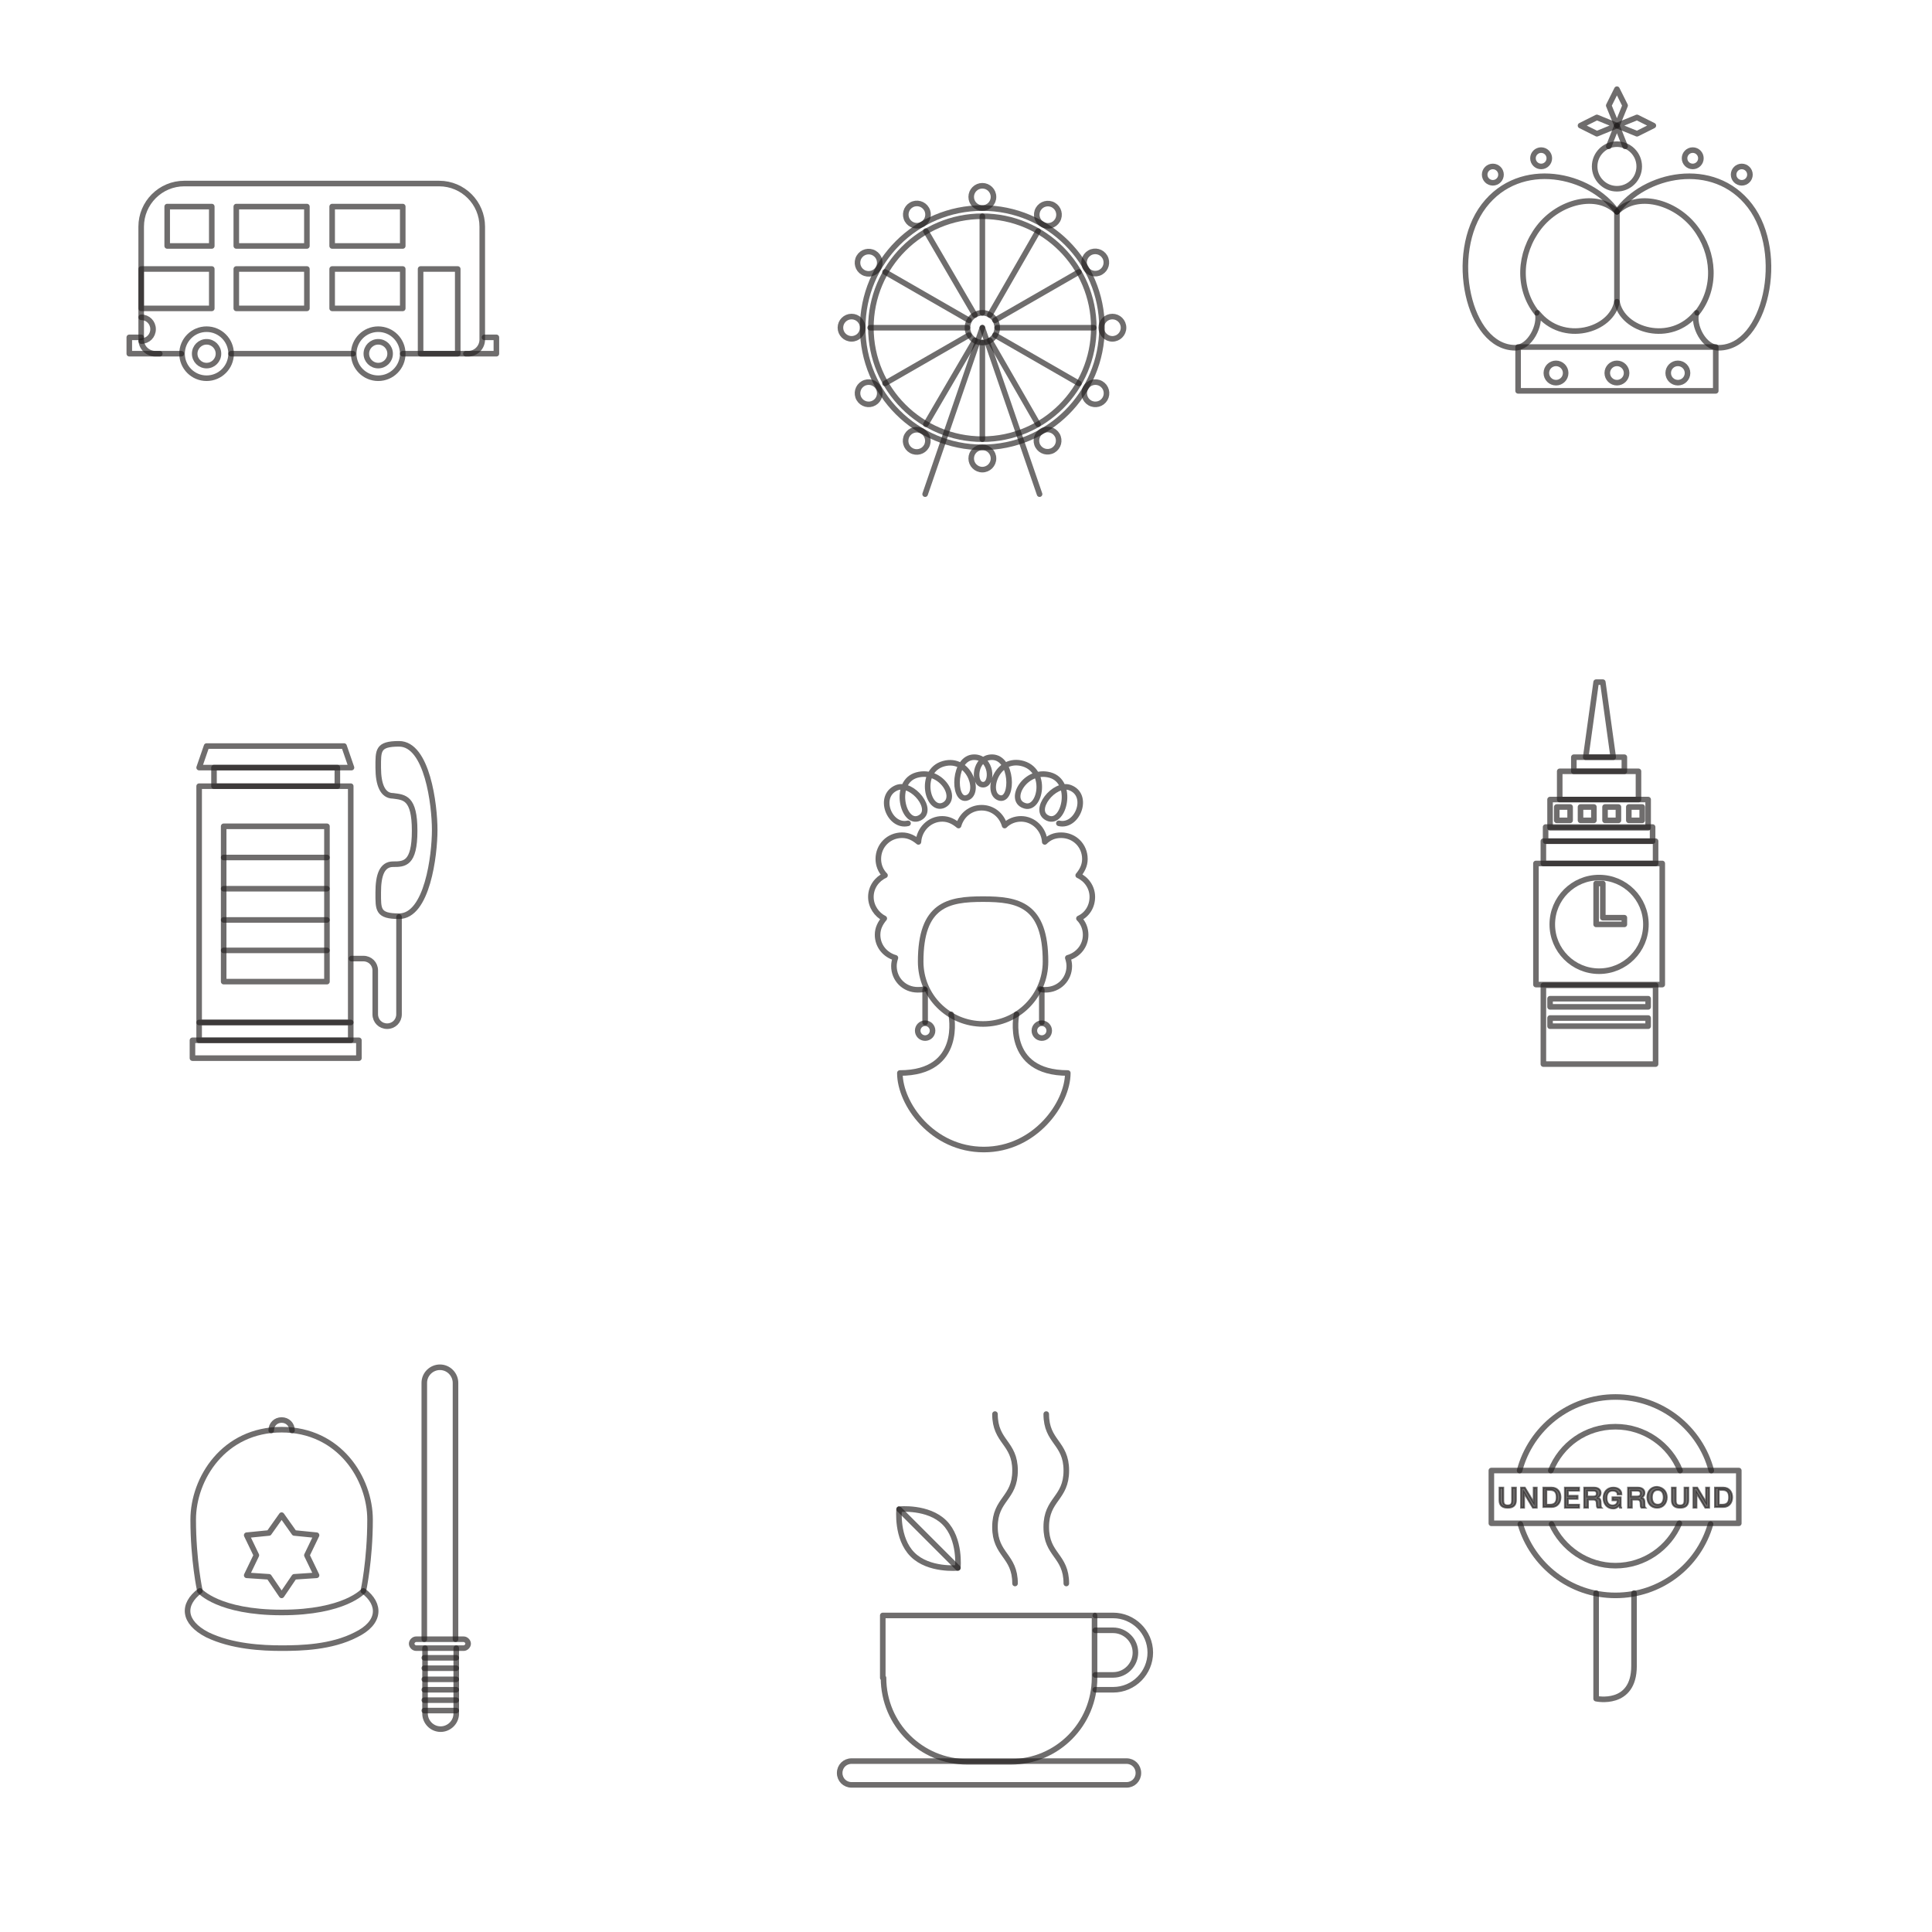 <?xml version="1.0" encoding="utf-8"?>
<!-- Generator: Adobe Illustrator 21.0.0, SVG Export Plug-In . SVG Version: 6.00 Build 0)  -->
<svg version="1.1" id="Layer_1" width="260" height="260" xmlns="http://www.w3.org/2000/svg" xmlns:xlink="http://www.w3.org/1999/xlink" viewBox="0 0 260 260" xml:space="preserve">
<style type="text/css">
	.st0{fill:none;stroke:#231F20;stroke-width:0.75;stroke-linecap:round;stroke-linejoin:round;stroke-miterlimit:10;}
	.st1{display:none;}
	.st2{display:inline;}

		.st3{display:inline;fill:none;stroke:#231F20;stroke-width:0.75;stroke-linecap:round;stroke-linejoin:round;stroke-miterlimit:10;}
	.st4{fill:#231F20;stroke:#231F20;stroke-width:0.25;stroke-miterlimit:10;}
</style>
<g>
	<g id="i-like-food" stroke-opacity="0.65" fill-opacity="0.65">
		<g>
			<circle class="st0" cx="132.2" cy="44.1" r="16.1"/>
			<circle class="st0" cx="132.2" cy="44.1" r="15"/>
			<circle class="st0" cx="132.2" cy="44.1" r="2"/>
			<line class="st0" x1="132.2" y1="42.1" x2="132.2" y2="29.1"/>
			<circle class="st0" cx="132.2" cy="26.5" r="1.5"/>
			<line class="st0" x1="131.2" y1="42.4" x2="124.6" y2="31.1"/>
			<ellipse transform="matrix(0.866 -0.5 0.5 0.866 2.079 65.55)" class="st0" cx="123.4" cy="28.9" rx="1.5" ry="1.5"/>
			<line class="st0" x1="130.4" y1="43.1" x2="119.1" y2="36.6"/>
			<ellipse transform="matrix(0.5 -0.866 0.866 0.5 27.878 118.941)" class="st0" cx="116.9" cy="35.3" rx="1.5" ry="1.5"/>
			<line class="st0" x1="130.2" y1="44.1" x2="117.1" y2="44.1"/>
			<circle class="st0" cx="114.6" cy="44.1" r="1.5"/>
			<line class="st0" x1="130.4" y1="45.1" x2="119.1" y2="51.6"/>
			<ellipse transform="matrix(0.866 -0.5 0.5 0.866 -10.785 65.559)" class="st0" cx="116.9" cy="52.9" rx="1.5" ry="1.5"/>
			<line class="st0" x1="131.2" y1="45.8" x2="124.6" y2="57.1"/>

				<ellipse transform="matrix(0.5 -0.866 0.866 0.5 10.317 136.54)" class="st0" cx="123.4" cy="59.3" rx="1.5" ry="1.5"/>
			<line class="st0" x1="132.2" y1="46.1" x2="132.2" y2="59.1"/>
			<circle class="st0" cx="132.2" cy="61.7" r="1.5"/>
			<line class="st0" x1="133.2" y1="45.8" x2="139.7" y2="57.1"/>
			<ellipse transform="matrix(0.866 -0.5 0.5 0.866 -10.782 78.445)" class="st0" cx="141" cy="59.3" rx="1.5" ry="1.5"/>
			<line class="st0" x1="133.9" y1="45.1" x2="145.2" y2="51.6"/>

				<ellipse transform="matrix(0.5 -0.866 0.866 0.5 27.9 154.119)" class="st0" cx="147.4" cy="52.9" rx="1.5" ry="1.5"/>
			<line class="st0" x1="134.2" y1="44.1" x2="147.2" y2="44.1"/>
			<circle class="st0" cx="149.7" cy="44.1" r="1.5"/>
			<line class="st0" x1="133.9" y1="43.1" x2="145.2" y2="36.6"/>
			<ellipse transform="matrix(0.866 -0.5 0.5 0.866 2.091 78.457)" class="st0" cx="147.4" cy="35.3" rx="1.5" ry="1.5"/>
			<line class="st0" x1="133.2" y1="42.4" x2="139.7" y2="31.1"/>
			<ellipse transform="matrix(0.5 -0.866 0.866 0.5 45.493 136.552)" class="st0" cx="141" cy="28.9" rx="1.5" ry="1.5"/>
			<line class="st0" x1="132.2" y1="44.1" x2="139.9" y2="66.5"/>
			<line class="st0" x1="132.2" y1="44.1" x2="124.5" y2="66.5"/>
		</g>
		<g>
			<path class="st0" d="M54.2,47.6H63c1.1,0,1.9-0.9,1.9-1.9V30.5c0-3.2-2.6-5.8-5.8-5.8H24.8c-3.2,0-5.8,2.6-5.8,5.8v15.2
				c0,1.1,0.9,1.9,1.9,1.9h3.5"/>
			<line class="st0" x1="31.1" y1="47.6" x2="47.5" y2="47.6"/>
			<circle class="st0" cx="27.8" cy="47.6" r="3.3"/>
			<circle class="st0" cx="27.8" cy="47.6" r="1.6"/>
			<circle class="st0" cx="50.9" cy="47.6" r="3.3"/>
			<circle class="st0" cx="50.9" cy="47.6" r="1.6"/>
			<rect x="19" y="36.2" class="st0" width="9.5" height="5.3"/>
			<rect x="31.8" y="36.2" class="st0" width="9.5" height="5.3"/>
			<rect x="44.7" y="36.2" class="st0" width="9.5" height="5.3"/>
			<rect x="22.5" y="27.8" class="st0" width="6" height="5.3"/>
			<rect x="31.8" y="27.8" class="st0" width="9.5" height="5.3"/>
			<rect x="44.7" y="27.8" class="st0" width="9.5" height="5.3"/>
			<rect x="56.6" y="36.2" class="st0" width="5" height="11.4"/>
			<path class="st0" d="M19,42.7c0.9,0,1.6,0.7,1.6,1.6s-0.7,1.6-1.6,1.6"/>
			<polyline class="st0" points="65.2,45.4 66.8,45.4 66.8,47.6 62.7,47.6 			"/>
			<polyline class="st0" points="19,45.4 17.4,45.4 17.4,47.6 21.5,47.6 			"/>
		</g>
		<g>
			<path class="st0" d="M217.6,28.5c2.7-2.7,7.8-1.4,10.5,2.1c2.7,3.5,2.9,8.2,0.3,11.5"/>
			<path class="st0" d="M217.6,28.5c3.6-5.1,13-7.2,17.9-0.8c4.9,6.4,2.1,19.1-4.2,19.1c-2,0-3.5-3-3-4.7c-3.4,4.3-10,2.4-10.7-1.5"
				/>
			<circle class="st0" cx="217.6" cy="50.2" r="1.3"/>
			<circle class="st0" cx="225.8" cy="50.2" r="1.3"/>
			<rect x="204.3" y="46.7" class="st0" width="26.6" height="5.9"/>
			<path class="st0" d="M217.6,28.5c-2.7-2.7-7.8-1.4-10.5,2.1c-2.7,3.5-2.9,8.2-0.3,11.5"/>
			<path class="st0" d="M217.6,40.6c-0.7,3.9-7.3,5.8-10.7,1.5c0.5,1.6-1,4.7-3,4.7c-6.3,0-9.1-12.7-4.2-19.1
				c4.9-6.4,14.3-4.3,17.9,0.8V40.6z"/>
			<circle class="st0" cx="217.6" cy="22.4" r="3"/>
			<circle class="st0" cx="209.4" cy="50.2" r="1.3"/>
			<polygon class="st0" points="218.7,14.2 217.6,16.9 216.5,14.2 217.6,12 			"/>
			<polyline class="st0" points="218.7,19.7 217.6,16.9 216.5,19.7 			"/>
			<polygon class="st0" points="220.3,18 217.6,16.9 220.3,15.8 222.5,16.9 			"/>
			<polygon class="st0" points="214.9,18 217.6,16.9 214.9,15.8 212.7,16.9 			"/>
			<circle class="st0" cx="227.8" cy="21.3" r="1.1"/>
			<circle class="st0" cx="234.4" cy="23.5" r="1.1"/>
			<circle class="st0" cx="207.4" cy="21.3" r="1.1"/>
			<circle class="st0" cx="200.9" cy="23.5" r="1.1"/>
		</g>
		<g class="st1">
			<g class="st2">
				<path class="st0" d="M286,27.8c0-13.9-11.3-25.2-25.2-25.2c-13.9,0-25.2,11.3-25.2,25.2c0-2,2.8-3.6,6.3-3.6
					c3.5,0,6.3,1.6,6.3,3.6c0-2,2.8-3.6,6.3-3.6c3.5,0,6.3,1.6,6.3,3.6c0-2,2.8-3.6,6.3-3.6c3.5,0,6.3,1.6,6.3,3.6
					c0-2,2.8-3.6,6.3-3.6C283.2,24.2,286,25.8,286,27.8z"/>
				<path class="st0" d="M273.4,27.8c0-16.1-8.5-25.1-12.6-25.1"/>
				<path class="st0" d="M248.2,27.8c0-16.1,8.5-25.1,12.6-25.1"/>
				<path class="st0" d="M271.7,43.1c0,3-2.4,5.4-5.4,5.4c-3,0-5.4-2.4-5.4-5.4l-0.1-45.8"/>
			</g>
			<path class="st3" d="M263-10.2c0,1.2-1,2.2-2.2,2.2c-1.2,0-2.2-1-2.2-2.2c0-1.2,2.2-3.5,2.2-3.5S263-11.4,263-10.2z"/>
			<path class="st3" d="M250.5-7.6c0,1.2-1,2.2-2.2,2.2c-1.2,0-2.2-1-2.2-2.2c0-1.2,2.2-3.5,2.2-3.5S250.5-8.9,250.5-7.6z"/>
			<path class="st3" d="M275.7-7.6c0,1.2-1,2.2-2.2,2.2c-1.2,0-2.2-1-2.2-2.2c0-1.2,2.2-3.5,2.2-3.5S275.7-8.9,275.7-7.6z"/>
		</g>
		<g>
			<rect x="26.8" y="105.8" class="st0" width="20.4" height="31.8"/>
			<rect x="30.1" y="111.2" class="st0" width="13.9" height="20.9"/>
			<line class="st0" x1="30.1" y1="115.4" x2="44" y2="115.4"/>
			<line class="st0" x1="30.1" y1="119.6" x2="44" y2="119.6"/>
			<line class="st0" x1="30.1" y1="123.8" x2="44" y2="123.8"/>
			<line class="st0" x1="30.1" y1="127.9" x2="44" y2="127.9"/>
			<rect x="28.8" y="103.3" class="st0" width="16.6" height="2.5"/>
			<polygon class="st0" points="46.3,100.4 27.8,100.4 26.8,103.3 47.3,103.3 			"/>
			<rect x="26.8" y="137.6" class="st0" width="20.4" height="2.4"/>
			<rect x="25.9" y="140" class="st0" width="22.4" height="2.4"/>
			<path class="st0" d="M55.8,111.8c0,4.5-1.4,4.5-2.9,4.5c-1.5,0-2,1.5-2,3.8c0,2.3-0.1,3.2,2.8,3.2c3.8,0,4.8-8.2,4.8-11.6
				c0-3.4-1-11.6-4.8-11.6c-2.9,0-2.8,0.9-2.8,3.2c0,2.3,0.6,3.8,2,3.8C54.4,107.3,55.8,107.3,55.8,111.8z"/>
			<path class="st0" d="M47.3,129h1.6c0.9,0,1.6,0.7,1.6,1.6v5.9c0,0.9,0.7,1.6,1.6,1.6c0.9,0,1.6-0.7,1.6-1.6v-13.1"/>
		</g>
		<g>
			<g>
				<g>
					<rect x="207.7" y="132.6" class="st0" width="15.1" height="10.6"/>
					<rect x="208.6" y="134.4" class="st0" width="13.2" height="1.1"/>
					<rect x="208.6" y="137" class="st0" width="13.2" height="1.1"/>
					<rect x="206.7" y="116.2" class="st0" width="17" height="16.3"/>
					<circle class="st0" cx="215.2" cy="124.4" r="6.3"/>
					<polygon class="st0" points="215.7,123.5 215.7,118.9 214.8,118.9 214.8,124.4 218.6,124.4 218.6,123.5 					"/>
					<rect x="207.7" y="113.2" class="st0" width="15.1" height="3"/>
					<rect x="208" y="111.3" class="st0" width="14.4" height="1.9"/>
					<rect x="209.9" y="103.8" class="st0" width="10.6" height="3.8"/>
					<rect x="211.8" y="101.9" class="st0" width="6.8" height="1.9"/>
					<polygon class="st0" points="217.1,101.9 213.4,101.9 214.8,91.8 215.7,91.8 					"/>
					<rect x="208.6" y="107.6" class="st0" width="13.2" height="3.8"/>
					<rect x="209.5" y="108.6" class="st0" width="1.8" height="1.8"/>
					<rect x="212.7" y="108.6" class="st0" width="1.8" height="1.8"/>
					<rect x="216" y="108.6" class="st0" width="1.8" height="1.8"/>
					<rect x="219.2" y="108.6" class="st0" width="1.8" height="1.8"/>
				</g>
			</g>
		</g>
		<g>
			<g>
				<path class="st0" d="M140,133.1c0.2,0.1,0.5,0.1,0.7,0.1c1.8,0,3.2-1.4,3.2-3.2c0-0.4-0.1-0.8-0.2-1.1c1.4-0.4,2.4-1.6,2.4-3.1
					c0-0.8-0.3-1.6-0.9-2.2c1.1-0.5,1.8-1.6,1.8-2.9c0-1.3-0.8-2.4-1.9-2.9c0.5-0.6,0.9-1.3,0.9-2.2c0-1.8-1.4-3.2-3.2-3.2
					c-0.9,0-1.6,0.3-2.2,0.9c-0.1-1.7-1.5-3.1-3.2-3.1c-0.8,0-1.6,0.3-2.2,0.9c-0.4-1.4-1.6-2.4-3.1-2.4c-1.5,0-2.7,1-3.1,2.4
					c-0.6-0.5-1.3-0.9-2.2-0.9c-1.7,0-3.1,1.4-3.2,3.1c-0.6-0.5-1.3-0.9-2.2-0.9c-1.8,0-3.2,1.4-3.2,3.2c0,0.8,0.3,1.6,0.9,2.2
					c-1.1,0.5-1.9,1.6-1.9,2.9c0,1.3,0.8,2.4,1.8,2.9c-0.5,0.6-0.9,1.3-0.9,2.2c0,1.5,1,2.7,2.4,3.1c-0.1,0.3-0.2,0.7-0.2,1.1
					c0,1.8,1.4,3.2,3.2,3.2c0.3,0,0.6,0,0.9-0.1"/>
				<path class="st0" d="M140.7,129.4c0,4.6-3.7,8.4-8.4,8.4c-4.6,0-8.4-3.7-8.4-8.4c0-7.7,3.7-8.4,8.4-8.4
					C137,121,140.7,121.7,140.7,129.4z"/>
				<path class="st0" d="M128,136.5c0,0,1.7,7.9-6.9,7.9c0,4.2,4.4,10.3,11.3,10.3s11.3-6.2,11.3-10.3c-8.6,0-6.9-7.9-6.9-7.9"/>
			</g>
			<path class="st0" d="M142.5,110.8c2.5,0.6,4.2-3.8,1.5-4.8c-2.1-0.8-5.2,3.1-3,4.1c2.2,1,3.6-4.9,0.3-5.8
				c-3.3-0.9-5.7,3.3-3.5,4.1c2.2,0.9,3.4-4.9-0.4-5.7c-3.5-0.7-4.8,4.3-2.8,4.7c1.8,0.3,1.7-5.5-1.1-5.5c-2.4,0-2.6,3.7-1.2,3.7h0
				c1.4,0,1.2-3.7-1.2-3.7c-2.8,0-2.9,5.8-1.1,5.5c2-0.4,0.7-5.3-2.7-4.7c-3.8,0.7-2.6,6.5-0.4,5.7c2.2-0.9-0.2-5-3.5-4.1
				c-3.3,0.9-1.9,6.8,0.3,5.8c2.2-1-0.9-4.9-3-4.1c-2.7,1.1-1,5.4,1.5,4.8"/>
			<circle class="st0" cx="140.2" cy="138.7" r="1"/>
			<line class="st0" x1="140.2" y1="137.6" x2="140.2" y2="133.2"/>
			<circle class="st0" cx="124.5" cy="138.7" r="1"/>
			<line class="st0" x1="124.5" y1="137.6" x2="124.5" y2="133.2"/>
		</g>
		<g>
			<path class="st0" d="M219.9,214.4c0,0,0,4.4,0,9.8c0,5.5-5.1,4.4-5.1,4.4v-14.2"/>
			<path class="st0" d="M204.5,197.9c1.5-5.7,6.7-9.9,12.9-9.9c6.2,0,11.4,4.2,12.9,9.9"/>
			<path class="st0" d="M230.2,205.1c-1.6,5.6-6.7,9.6-12.8,9.6c-6.1,0-11.2-4.1-12.8-9.6"/>
			<path class="st0" d="M208.7,197.9c1.4-3.5,4.7-5.9,8.7-5.9c3.9,0,7.3,2.4,8.7,5.9"/>
			<path class="st0" d="M226,205c-1.4,3.3-4.7,5.7-8.6,5.7c-3.8,0-7.1-2.3-8.6-5.6"/>
			<rect x="200.7" y="197.9" class="st0" width="33.3" height="7.1"/>
			<g>
				<path class="st4" d="M201.8,200.2h0.5v1.6c0,0.4,0,0.8,0.6,0.8c0.6,0,0.6-0.4,0.6-0.8v-1.6h0.5v1.7c0,0.7-0.4,1-1.1,1
					c-0.7,0-1.1-0.3-1.1-1V200.2z"/>
				<path class="st4" d="M204.7,200.2h0.5l1.2,2h0v-2h0.4v2.7h-0.5l-1.2-2h0v2h-0.4V200.2z"/>
				<path class="st4" d="M207.7,200.2h1.1c0.8,0,1.2,0.6,1.2,1.3c0,0.7-0.4,1.3-1.2,1.3h-1.1V200.2z M208.1,202.5h0.5
					c0.7,0,0.9-0.4,0.9-1s-0.2-1-0.9-1h-0.5V202.5z"/>
				<path class="st4" d="M210.6,200.2h1.9v0.4h-1.5v0.7h1.3v0.4h-1.3v0.8h1.5v0.4h-1.9V200.2z"/>
				<path class="st4" d="M213.2,200.2h1.3c0.6,0,0.9,0.3,0.9,0.7c0,0.5-0.4,0.6-0.4,0.7v0c0.2,0,0.4,0.1,0.4,0.6
					c0,0.3,0,0.6,0.1,0.7h-0.5c-0.1-0.1-0.1-0.3-0.1-0.4c0-0.5-0.1-0.7-0.5-0.7h-0.7v1.1h-0.5V200.2z M213.6,201.4h0.8
					c0.3,0,0.5-0.1,0.5-0.4c0-0.3-0.2-0.4-0.5-0.4h-0.8V201.4z"/>
				<path class="st4" d="M218.3,202.9h-0.3l-0.1-0.3c-0.3,0.3-0.5,0.4-0.8,0.4c-0.8,0-1.3-0.6-1.3-1.4c0-0.8,0.5-1.4,1.3-1.4
					c0.6,0,1.1,0.3,1.1,0.9h-0.5c0-0.4-0.4-0.5-0.7-0.5c-0.6,0-0.8,0.5-0.8,1c0,0.5,0.2,1,0.8,1c0.5,0,0.7-0.3,0.7-0.7h-0.7v-0.4
					h1.1V202.9z"/>
				<path class="st4" d="M219.1,200.2h1.3c0.6,0,0.9,0.3,0.9,0.7c0,0.5-0.4,0.6-0.4,0.7v0c0.2,0,0.4,0.1,0.4,0.6
					c0,0.3,0,0.6,0.1,0.7h-0.5c-0.1-0.1-0.1-0.3-0.1-0.4c0-0.5-0.1-0.7-0.5-0.7h-0.7v1.1h-0.5V200.2z M219.5,201.4h0.8
					c0.3,0,0.5-0.1,0.5-0.4c0-0.3-0.2-0.4-0.5-0.4h-0.8V201.4z"/>
				<path class="st4" d="M224.3,201.5c0,0.8-0.5,1.4-1.3,1.4c-0.8,0-1.3-0.6-1.3-1.4c0-0.8,0.5-1.4,1.3-1.4
					C223.9,200.2,224.3,200.8,224.3,201.5z M222.3,201.5c0,0.5,0.2,1,0.8,1c0.6,0,0.8-0.5,0.8-1c0-0.5-0.2-1-0.8-1
					C222.5,200.5,222.3,201,222.3,201.5z"/>
				<path class="st4" d="M225,200.2h0.5v1.6c0,0.4,0,0.8,0.6,0.8c0.6,0,0.6-0.4,0.6-0.8v-1.6h0.5v1.7c0,0.7-0.4,1-1.1,1
					c-0.7,0-1.1-0.3-1.1-1V200.2z"/>
				<path class="st4" d="M227.9,200.2h0.5l1.2,2h0v-2h0.4v2.7h-0.5l-1.2-2h0v2h-0.4V200.2z"/>
				<path class="st4" d="M230.8,200.2h1.1c0.8,0,1.2,0.6,1.2,1.3c0,0.7-0.4,1.3-1.2,1.3h-1.1V200.2z M231.3,202.5h0.5
					c0.7,0,0.9-0.4,0.9-1s-0.2-1-0.9-1h-0.5V202.5z"/>
			</g>
		</g>
		<g>
			<path class="st0" d="M118.9,225.8c0,6.3,5.1,11.3,11.3,11.3h5.8c6.3,0,11.3-5.1,11.3-11.3v-8.4h-28.5V225.8z"/>
			<path class="st0" d="M147.4,217.4h2.4c2.7,0,5,2.2,5,5c0,2.7-2.2,5-5,5h-2.4"/>
			<path class="st0" d="M147.4,219.4h2.4c1.6,0,3,1.3,3,3c0,1.6-1.3,3-3,3h-2.4"/>
			<path class="st0" d="M114.6,240.2c-0.9,0-1.6-0.7-1.6-1.6c0-0.9,0.7-1.6,1.6-1.6h37c0.9,0,1.6,0.7,1.6,1.6c0,0.9-0.7,1.6-1.6,1.6
				H114.6z"/>
			<g>
				<path class="st0" d="M127.1,204.9c2.2,2.2,1.8,6.1,1.8,6.1s-3.9,0.4-6.1-1.8c-2.2-2.2-1.8-6.1-1.8-6.1S124.9,202.7,127.1,204.9z
					"/>
				<line class="st0" x1="121" y1="203.1" x2="128.9" y2="211"/>
			</g>
			<path class="st0" d="M136.6,213.1c0-3.8-2.7-3.8-2.7-7.6c0-3.8,2.7-3.8,2.7-7.6c0-3.8-2.7-3.8-2.7-7.6"/>
			<path class="st0" d="M143.5,213.1c0-3.8-2.7-3.8-2.7-7.6c0-3.8,2.7-3.8,2.7-7.6c0-3.8-2.7-3.8-2.7-7.6"/>
		</g>
		<g>
			<path class="st0" d="M26.9,214.1c0,0-0.9-4.1-0.9-9.6c0-5.5,4.1-12.1,11.9-12.1c7.8,0,11.9,6.6,11.9,12.1c0,5.5-0.9,9.6-0.9,9.6
				s-2.5,2.9-11,2.9C29.4,217,26.9,214.1,26.9,214.1z"/>
			<path class="st0" d="M36.5,192.5c0-0.8,0.6-1.4,1.4-1.4c0.8,0,1.4,0.6,1.4,1.4"/>
			<polygon class="st0" points="37.9,203.9 39.6,206.3 42.6,206.6 41.3,209.3 42.6,212 39.6,212.2 37.9,214.7 36.2,212.2 33.2,212
				34.5,209.3 33.2,206.6 36.2,206.3 			"/>
			<path class="st0" d="M26.9,214.1c-2.4,1.8-2.3,4.2,1,5.9c3.3,1.6,7.4,1.8,10,1.8c2.6,0,6.7-0.1,10-1.8c3.3-1.6,3.4-4.1,1-5.9"/>
			<g>
				<path class="st0" d="M57.1,220.6v-34.5c0-1.2,1-2.1,2.1-2.1c1.2,0,2.1,1,2.1,2.1v34.5"/>
				<path class="st0" d="M61.4,221.8v8.8c0,1.2-1,2.1-2.1,2.1c-1.2,0-2.1-1-2.1-2.1v-8.8"/>
				<path class="st0" d="M56,221.8c-0.3,0-0.6-0.3-0.6-0.6c0-0.3,0.3-0.6,0.6-0.6h6.4c0.3,0,0.6,0.3,0.6,0.6c0,0.3-0.3,0.6-0.6,0.6
					H56z"/>
				<line class="st0" x1="57.1" y1="223.1" x2="61.4" y2="223.1"/>
				<line class="st0" x1="57.1" y1="224.5" x2="61.4" y2="224.5"/>
				<line class="st0" x1="57.1" y1="226" x2="61.4" y2="226"/>
				<line class="st0" x1="57.1" y1="227.4" x2="61.4" y2="227.4"/>
				<line class="st0" x1="57.1" y1="228.8" x2="61.4" y2="228.8"/>
				<line class="st0" x1="57.1" y1="230.2" x2="61.4" y2="230.2"/>
			</g>
		</g>
	</g>
</g>
</svg>
